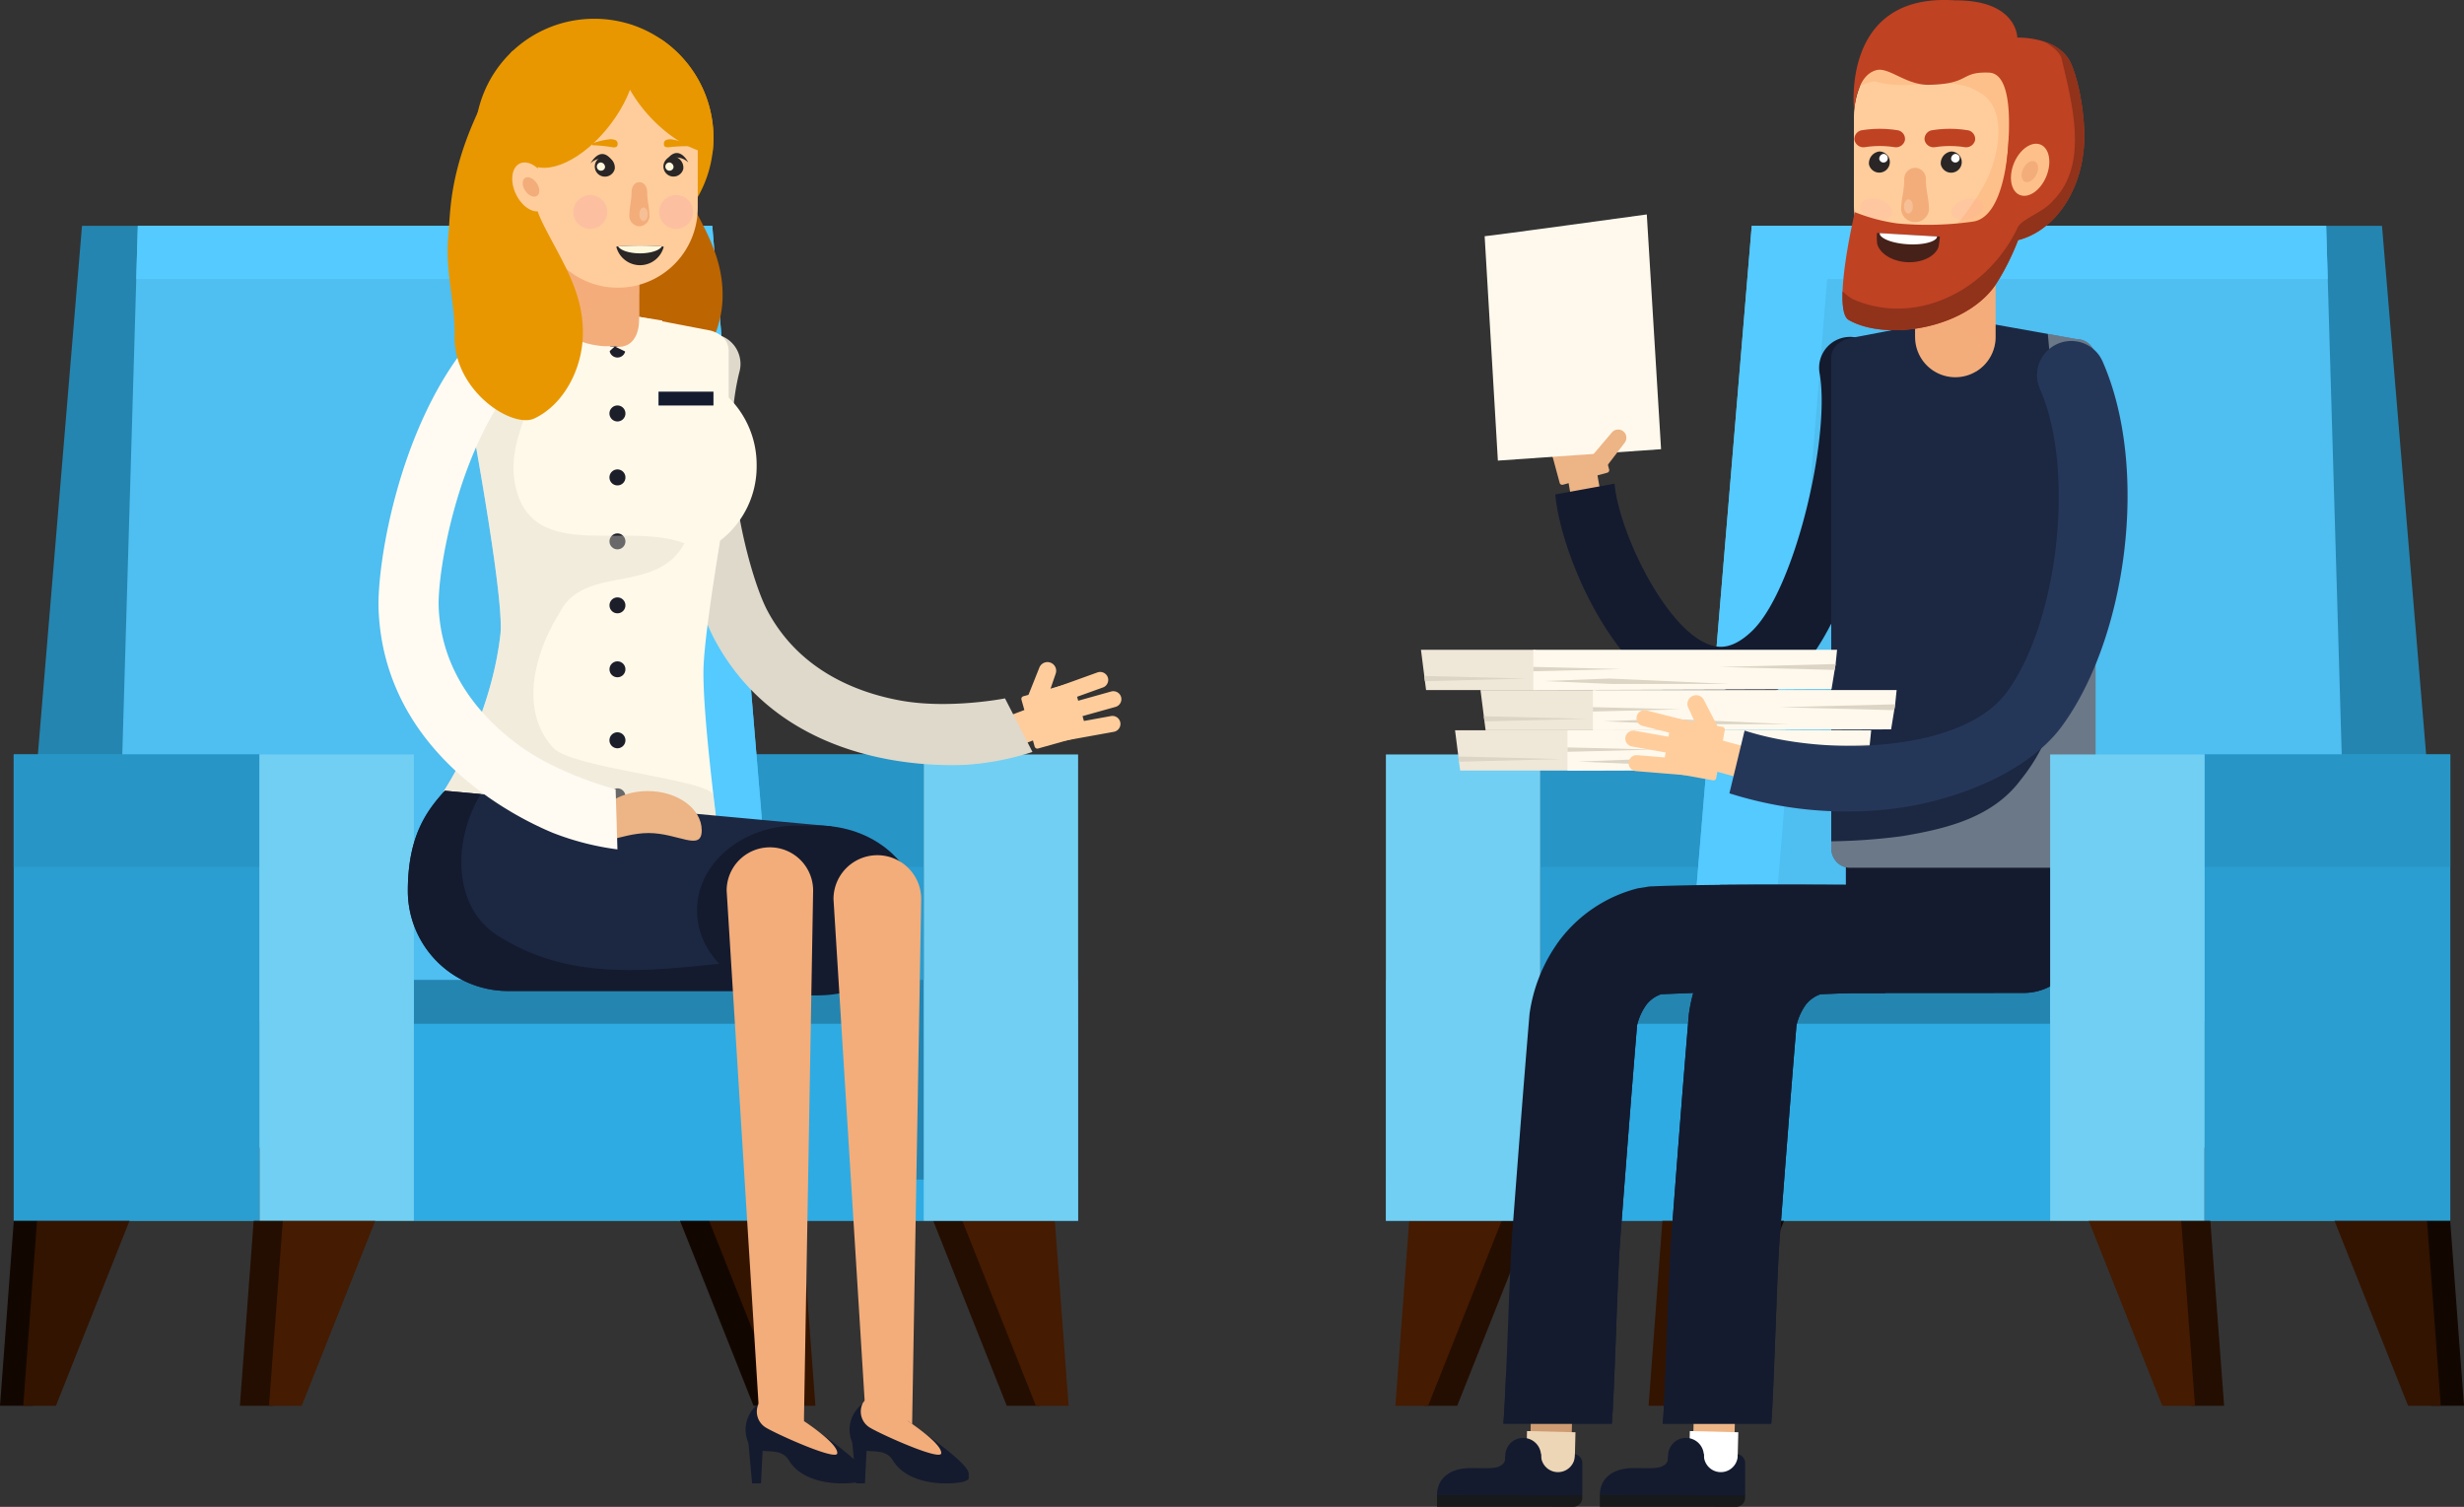 <svg xmlns="http://www.w3.org/2000/svg" width="486.818" height="297.711" viewBox="0 0 486.818 297.711">
  <rect x="0" y="0" width="486.818" height="297.711" fill="#333333" stroke="none"/>
  <g id="Group_803" data-name="Group 803" transform="translate(-561.997 -91.028)">
    <g id="Group_759" data-name="Group 759" transform="translate(835.812 91.028)">
      <g id="Group_758" data-name="Group 758">
        <g id="Group_726" data-name="Group 726" transform="translate(0 44.617)">
          <rect id="Rectangle_676" data-name="Rectangle 676" width="48.541" height="92.13" transform="translate(30.499 104.441)" fill="#2a9dd1"/>
          <rect id="Rectangle_677" data-name="Rectangle 677" width="48.541" height="22.228" transform="translate(30.499 104.441)" fill="#2895c7"/>
          <path id="Path_2622" data-name="Path 2622" d="M755.353,256.011H624.113L637.234,98.89h105Z" transform="translate(-545.433 -98.89)" fill="#2485b0"/>
          <path id="Path_2623" data-name="Path 2623" d="M624.113,166.026V126.577H755.353v39.449Z" transform="translate(-545.433 30.544)" fill="#45a8a5"/>
          <g id="Group_722" data-name="Group 722" transform="translate(1.878 182.133)">
            <path id="Path_2624" data-name="Path 2624" d="M615.391,130.985l-3.8,50.98h6.462l20.275-50.98Z" transform="translate(-605.836 -130.985)" fill="#240e01"/>
            <path id="Path_2625" data-name="Path 2625" d="M614.381,130.985l-3.8,50.98h6.467l20.273-50.98Z" transform="translate(-610.579 -130.985)" fill="#451b01"/>
          </g>
          <g id="Group_723" data-name="Group 723" transform="translate(51.908 182.133)">
            <path id="Path_2626" data-name="Path 2626" d="M624.211,130.985l-3.8,50.98h6.467l20.266-50.98Z" transform="translate(-614.655 -130.985)" fill="#120700"/>
            <path id="Path_2627" data-name="Path 2627" d="M623.191,130.985l-3.8,50.98h6.463l20.274-50.98Z" transform="translate(-619.395 -130.985)" fill="#331400"/>
          </g>
          <g id="Group_724" data-name="Group 724" transform="translate(133.129 182.133)">
            <path id="Path_2628" data-name="Path 2628" d="M657.646,130.985l3.8,50.98h-6.467l-20.262-50.98Z" transform="translate(-628.966 -130.985)" fill="#240e01"/>
            <path id="Path_2629" data-name="Path 2629" d="M656.636,130.985l3.8,50.98h-6.464l-20.267-50.98Z" transform="translate(-633.708 -130.985)" fill="#451b01"/>
          </g>
          <g id="Group_725" data-name="Group 725" transform="translate(181.673 182.133)">
            <path id="Path_2630" data-name="Path 2630" d="M666.006,130.985l3.8,50.98h-6.464l-20.273-50.98Z" transform="translate(-638.477 -130.985)" fill="#120700"/>
            <path id="Path_2631" data-name="Path 2631" d="M665.2,130.985l3.8,50.98h-6.458l-20.279-50.98Z" transform="translate(-642.261 -130.985)" fill="#331400"/>
          </g>
          <path id="Path_2632" data-name="Path 2632" d="M751.915,256.011H620.672L633.8,98.89H747.29Z" transform="translate(-561.519 -98.89)" fill="#4fbef0"/>
          <path id="Path_2633" data-name="Path 2633" d="M648.71,109.424H747.6L747.29,98.89H633.8L620.672,256.011h16.112Z" transform="translate(-561.519 -98.89)" fill="#54caff"/>
          <rect id="Rectangle_678" data-name="Rectangle 678" width="48.555" height="92.13" transform="translate(161.742 104.441)" fill="#2a9dd1"/>
          <rect id="Rectangle_679" data-name="Rectangle 679" width="48.555" height="22.228" transform="translate(161.742 104.441)" fill="#2895c7"/>
          <path id="Path_2634" data-name="Path 2634" d="M610.248,166.026V126.577H741.484v39.449Z" transform="translate(-610.248 30.544)" fill="#2eabe3"/>
          <path id="Path_2635" data-name="Path 2635" d="M650.3,133.813h91.187v-8.67H610.248v39.449H650.3Z" transform="translate(-610.248 23.838)" fill="#2485b0"/>
          <rect id="Rectangle_680" data-name="Rectangle 680" width="30.499" height="92.13" transform="translate(0 104.441)" fill="#71cff3"/>
        </g>
        <g id="Group_757" data-name="Group 757" transform="translate(10.096)">
          <g id="Group_756" data-name="Group 756">
            <g id="DOCTOR">
              <g id="Group_730" data-name="Group 730" transform="translate(19.574 77.127)">
                <g id="Group_729" data-name="Group 729">
                  <g id="Group_728" data-name="Group 728">
                    <path id="Path_2636" data-name="Path 2636" d="M618.3,118.305l5.795-1.011-1.759-10.023-5.8,1Z" transform="translate(-610.51 -92.216)" fill="#edb485"/>
                    <g id="Group_727" data-name="Group 727">
                      <path id="Path_2637" data-name="Path 2637" d="M621.5,114.421a1.507,1.507,0,0,1-.879,1.924h0a1.511,1.511,0,0,1-1.918-.885l-3.127-8.382a1.488,1.488,0,0,1,.885-1.924h0a1.486,1.486,0,0,1,1.913.88Z" transform="translate(-615.477 -102.559)" fill="#edb485"/>
                      <path id="Path_2638" data-name="Path 2638" d="M621.585,114.669a1.5,1.5,0,0,1-1.192,1.742h0a1.49,1.49,0,0,1-1.748-1.186l-1.691-8.779a1.491,1.491,0,0,1,1.18-1.754h0a1.5,1.5,0,0,1,1.748,1.186Z" transform="translate(-608.698 -104.396)" fill="#edb485"/>
                      <path id="Path_2639" data-name="Path 2639" d="M621.429,114.37a1.486,1.486,0,0,1-1.056,1.827h0a1.487,1.487,0,0,1-1.821-1.05l-2.338-8.643a1.481,1.481,0,0,1,1.056-1.833h0a1.494,1.494,0,0,1,1.833,1.05Z" transform="translate(-612.283 -104.619)" fill="#edb485"/>
                      <path id="Rectangle_681" data-name="Rectangle 681" d="M.521,0H9.606a.521.521,0,0,1,.521.521V9.612a.52.52,0,0,1-.52.52H.52A.52.52,0,0,1,0,9.611V.521A.521.521,0,0,1,.521,0Z" transform="translate(2.15 8.996) rotate(-15.157)" fill="#edb485"/>
                    </g>
                  </g>
                </g>
              </g>
              <path id="Path_2640" data-name="Path 2640" d="M613.686,102.795c.738,0,32.035-4.3,32.035-4.3l2.82,46.381L616.3,147.132Z" transform="translate(-604.271 -56.128)" fill="#fff9ed"/>
              <path id="Path_2641" data-name="Path 2641" d="M624.25,106.365a1.621,1.621,0,0,0-2.287.193l-4.67,5.5a5.1,5.1,0,0,0,1.174,2.156c.346.329,1.7.034,1.7.034l4.279-5.6A1.617,1.617,0,0,0,624.25,106.365Z" transform="translate(-587.409 -21.121)" fill="#edb485"/>
              <g id="Group_742" data-name="Group 742" transform="translate(0 145.153)">
                <path id="Path_2642" data-name="Path 2642" d="M626.262,148.845V139.5a22.961,22.961,0,0,1,22.892-22.892h.4A22.956,22.956,0,0,1,672.444,139.5l.125,6.753v2.593Z" transform="translate(-545.48 -116.606)" fill="#141b2f"/>
                <g id="Group_741" data-name="Group 741" transform="translate(0 29.63)">
                  <g id="Group_735" data-name="Group 735">
                    <g id="Group_734" data-name="Group 734" transform="translate(0 103.564)">
                      <rect id="Rectangle_682" data-name="Rectangle 682" width="6.851" height="8.146" transform="translate(18.429 6.849) rotate(-88.666)" fill="#cf9b72"/>
                      <rect id="Rectangle_683" data-name="Rectangle 683" width="9.918" height="9.576" transform="translate(17.54 14.303) rotate(-88.583)" fill="#edd6b6"/>
                      <g id="Group_733" data-name="Group 733" transform="translate(0 5.744)">
                        <g id="Group_732" data-name="Group 732">
                          <g id="Group_731" data-name="Group 731">
                            <path id="Path_2643" data-name="Path 2643" d="M617.941,141.089a3.514,3.514,0,0,1,3.524,3.53v3.229a3.526,3.526,0,0,1-3.53,3.53h0a3.523,3.523,0,0,1-3.53-3.53V144.59a3.511,3.511,0,0,1,3.536-3.5Z" transform="translate(-600.91 -141.089)" fill="#141b2f"/>
                            <path id="Path_2644" data-name="Path 2644" d="M640.731,143.659a1.788,1.788,0,0,1-1.782,1.793c-3.331-.006-10.476-.006-10.476-.006l-16.446-.011v-2.366l28.709.045Z" transform="translate(-612.027 -131.833)" fill="#17191a"/>
                            <path id="Path_2645" data-name="Path 2645" d="M612.028,149.77l28.7.028.005-2.741v-3.626a1.779,1.779,0,0,0-1.464-1.748v.193a3.345,3.345,0,1,1-6.69.017v-.244l-7.06.454v.176a1.931,1.931,0,0,1-.341,1.186,1.648,1.648,0,0,1-.244.244,2.95,2.95,0,0,1-1.476.619c-.119.017-.238.04-.369.062-.318.028-.67.04-1.062.057l-3.467-.017C614.956,144.43,612.034,146.183,612.028,149.77Z" transform="translate(-612.022 -138.471)" fill="#141b2f"/>
                          </g>
                        </g>
                      </g>
                    </g>
                    <path id="Path_2646" data-name="Path 2646" d="M616.1,190.537c1.067-14.011,2.168-28.5,3.377-42.9l.028-.3a31.754,31.754,0,0,1,5.119-13.37l.312-.471a28.014,28.014,0,0,1,15.906-10.935l2.338-.375c11.866-.533,33.714-.34,46.624-.3v21.337c-8.677-.006-16.985-.017-20.7-.045-13.716-.142-9.857-.267-23.59.289a6.244,6.244,0,0,0-2.94,2.094,11.486,11.486,0,0,0-1.827,4.052c-1.186,14.25-2.281,28.63-3.348,42.55-.528,6.963-1.073,29-1.635,36.154l-21.428-.006C614.941,220.636,615.525,198.045,616.1,190.537Z" transform="translate(-601.219 -121.827)" fill="#141b2f"/>
                    <path id="Path_2647" data-name="Path 2647" d="M638.157,143.737c4.063-8.126,17.859-10.408,18.886-21.86,11.094-.108,23.988-.011,32.761.017v21.337c-8.677-.006-16.985-.017-20.7-.045-13.716-.142-9.857-.267-23.59.289a6.244,6.244,0,0,0-2.94,2.094,11.486,11.486,0,0,0-1.827,4.052c-1.186,14.25-2.281,28.63-3.348,42.55-.528,6.963-1.073,29-1.635,36.154l-21.428-.006c.17-2.173.34-5.561.5-9.443,4.052-1.345,9.171-1.623,12.768-3.422C642.379,192.251,627.612,166.941,638.157,143.737Z" transform="translate(-601.219 -121.827)" fill="#141b2f"/>
                  </g>
                  <g id="Group_740" data-name="Group 740" transform="translate(32.171 0.016)">
                    <g id="Group_739" data-name="Group 739" transform="translate(0 103.548)">
                      <rect id="Rectangle_684" data-name="Rectangle 684" width="6.851" height="8.148" transform="translate(18.429 6.849) rotate(-88.666)" fill="#edb485"/>
                      <rect id="Rectangle_685" data-name="Rectangle 685" width="9.918" height="9.576" transform="translate(17.538 14.303) rotate(-88.583)" fill="#fff"/>
                      <g id="Group_738" data-name="Group 738" transform="translate(0 5.744)">
                        <g id="Group_737" data-name="Group 737">
                          <g id="Group_736" data-name="Group 736">
                            <path id="Path_2648" data-name="Path 2648" d="M623.609,141.089a3.519,3.519,0,0,1,3.53,3.53v3.229a3.526,3.526,0,0,1-3.53,3.53h0a3.528,3.528,0,0,1-3.536-3.53V144.59a3.515,3.515,0,0,1,3.536-3.5Z" transform="translate(-606.584 -141.089)" fill="#141b2f"/>
                            <path id="Path_2649" data-name="Path 2649" d="M646.4,143.659a1.788,1.788,0,0,1-1.782,1.793c-3.331-.006-10.481-.006-10.481-.006l-16.44-.011v-2.366l28.709.045Z" transform="translate(-617.696 -131.833)" fill="#17191a"/>
                            <path id="Path_2650" data-name="Path 2650" d="M617.7,149.77l28.7.028.005-2.741v-3.626a1.785,1.785,0,0,0-1.464-1.748v.193a3.345,3.345,0,1,1-6.691.017v-.244l-7.065.454v.176a1.931,1.931,0,0,1-.34,1.186,1.238,1.238,0,0,1-.244.244,2.923,2.923,0,0,1-1.475.619c-.113.017-.238.04-.369.062-.318.028-.664.04-1.062.057l-3.461-.017C620.625,144.43,617.7,146.183,617.7,149.77Z" transform="translate(-617.691 -138.471)" fill="#141b2f"/>
                          </g>
                        </g>
                      </g>
                    </g>
                    <path id="Path_2651" data-name="Path 2651" d="M621.648,190.518c1.061-14.006,2.168-28.5,3.377-42.891l.028-.3a31.747,31.747,0,0,1,5.119-13.364l.307-.477c3.592-5.124,8.625-9.471,15.083-10.691,3.848-.726,10.941-.931,15.691-.931h.528c1.918-.023,3.9-.028,5.925-.04v.057c1.083,0,2.065-.006,2.911-.017h12.133v-.04h19.618v10.2A11.183,11.183,0,0,1,691.193,143.2s-19.255.028-33.879.011c-1.594.062-3.592.148-6.254.25a6.186,6.186,0,0,0-2.934,2.094,11.593,11.593,0,0,0-1.827,4.052c-1.186,14.25-2.281,28.624-3.348,42.55-.528,6.957-1.078,29-1.635,36.154l-21.428-.006C620.49,220.624,621.074,198.026,621.648,190.518Z" transform="translate(-607.449 -121.83)" fill="#141b2f"/>
                    <path id="Path_2652" data-name="Path 2652" d="M645.647,145.835c-18.682,18.676,9.562,70-25.69,75.663.465-9.976.919-25.094,1.368-30.979,1.061-14.006,2.168-28.5,3.377-42.891l.028-.3a31.673,31.673,0,0,1,5.119-13.364l.307-.477c3.592-5.124,8.625-9.471,15.083-10.691,3.848-.726,10.941-.931,15.691-.931h.528c1.918-.023,3.91-.028,5.925-.04v.057c1.083,0,2.065-.006,2.911-.017h12.133v-.04h15.895C697.022,147.356,658.093,131.313,645.647,145.835Z" transform="translate(-607.127 -121.83)" fill="#141b2f"/>
                    <path id="Path_2653" data-name="Path 2653" d="M645.97,145.835c12.445-14.522,51.374,1.521,52.674-24h3.723v10.2A11.183,11.183,0,0,1,691.193,143.2s-19.255.028-33.879.011c-1.594.062-3.592.148-6.254.25a6.186,6.186,0,0,0-2.934,2.094,11.593,11.593,0,0,0-1.827,4.052c-1.186,14.25-2.281,28.624-3.348,42.55-.528,6.957-1.078,29-1.635,36.154l-21.428-.006c.131-1.663.261-4.052.391-6.81C655.532,215.834,627.288,164.511,645.97,145.835Z" transform="translate(-607.449 -121.83)" fill="#141b2f"/>
                  </g>
                </g>
              </g>
              <g id="Group_743" data-name="Group 743" transform="translate(23.363 66.522)">
                <path id="Path_2654" data-name="Path 2654" d="M640.359,174.2c.585.284,1.186.539,1.788.777,7.263,2.747,14.788.931,21.19-5.124,12.853-12.15,19.725-47.283,17.053-62.077a6.11,6.11,0,0,0-12.025,2.173c2.247,12.445-4.892,42.959-13.421,51.023-3.865,3.655-6.56,3.3-8.467,2.571-.284-.1-.562-.227-.84-.357-8.353-4.058-16.946-22.177-17.779-31.4l-11.713,2.128C617.12,144.739,626.217,167.331,640.359,174.2Z" transform="translate(-616.144 -102.75)" fill="#141b2f"/>
              </g>
              <g id="Body" transform="translate(77.893 62.766)">
                <path id="Path_2655" data-name="Path 2655" d="M677.962,110.2v96.7a3.886,3.886,0,0,1-1.975,3.433,3.448,3.448,0,0,1-1.067.369,2.961,2.961,0,0,1-.6.057H629.4a3.066,3.066,0,0,1-.687-.074,3.559,3.559,0,0,1-2.208-1.447H626.5a3.823,3.823,0,0,1-.533-1.038,3.943,3.943,0,0,1-.216-1.3V110.2a4.708,4.708,0,0,1,.062-.76,3.627,3.627,0,0,1,1.527-2.366,6.3,6.3,0,0,1,1.9-.891l1.85-.357,9.057-1.731,1.39-.267,9.063-1.742.114.023,6.282,1.124,1.09.193L672.457,106l1.861.335a3.493,3.493,0,0,1,2.293.857,3.853,3.853,0,0,1,1.277,2.236A4.339,4.339,0,0,1,677.962,110.2Z" transform="translate(-625.753 -102.088)" fill="#1c2842"/>
              </g>
              <g id="Body-2" data-name="Body" transform="translate(77.893 65.978)" opacity="0.4" style="mix-blend-mode: multiply;isolation: isolate">
                <path id="Path_2656" data-name="Path 2656" d="M677.888,106.78a3.861,3.861,0,0,0-1.283-2.236,3.466,3.466,0,0,0-2.287-.857l-1.861-.335-3.915-.7c1.867,20.344,3.824,40.887,3.365,61.215,0,9.443-2.423,19.13-8.717,26.876-5.573,7.508-14.777,9.687-23.493,11.14a117.213,117.213,0,0,1-13.943,1.01v1.362a3.943,3.943,0,0,0,.216,1.3,3.823,3.823,0,0,0,.533,1.038l.006.006a3.6,3.6,0,0,0,2.208,1.441,3.065,3.065,0,0,0,.687.074h44.916a2.961,2.961,0,0,0,.6-.057,3.448,3.448,0,0,0,1.067-.369,3.886,3.886,0,0,0,1.975-3.433v-96.7A4.339,4.339,0,0,0,677.888,106.78Z" transform="translate(-625.753 -102.654)" fill="#e2f1f1"/>
              </g>
              <g id="Bathrobe" transform="translate(70.998 175.775)">
                <path id="Path_2657" data-name="Path 2657" d="M624.538,124.13a2.122,2.122,0,1,1,2.122,2.122A2.128,2.128,0,0,1,624.538,124.13Z" transform="translate(-624.538 -122.002)" fill="#141b2f"/>
              </g>
              <g id="Head" transform="translate(80.109)">
                <g id="Group_747" data-name="Group 747">
                  <g id="Group_744" data-name="Group 744" transform="translate(14.349 32.502)">
                    <path id="Path_2658" data-name="Path 2658" d="M628.672,130.833a7.948,7.948,0,0,0,7.945,7.95h0a7.946,7.946,0,0,0,7.956-7.95V104.7a7.945,7.945,0,0,0-7.956-7.945h0a7.946,7.946,0,0,0-7.945,7.945Z" transform="translate(-628.672 -96.755)" fill="#f3ad7a"/>
                    <path id="Path_2659" data-name="Path 2659" d="M637.457,128.988c-2.173-1.305-5.833,2.366-8.785,1.844V104.7a7.95,7.95,0,0,1,15.9,0v26.133a7.941,7.941,0,0,1-3.887,6.827C641.786,132.4,642.462,131.99,637.457,128.988Z" transform="translate(-628.672 -96.755)" fill="#f3ad7a" opacity="0.3" style="mix-blend-mode: multiply;isolation: isolate"/>
                  </g>
                  <g id="Group_746" data-name="Group 746">
                    <path id="Path_2660" data-name="Path 2660" d="M626.542,126.143A16.555,16.555,0,0,0,643.1,142.7h0a16.562,16.562,0,0,0,16.571-16.559V108.755A16.559,16.559,0,0,0,643.1,92.2h0a16.551,16.551,0,0,0-16.553,16.559Z" transform="translate(-624.281 -85.566)" fill="#ffcd9c"/>
                    <path id="Path_2661" data-name="Path 2661" d="M650.9,122.789c3.252-5.419,5.42-15.714-.545-18.971-5.964-3.791-13.552,0-20.594-2.168a7.829,7.829,0,0,0-3.013.965,16.563,16.563,0,0,1,31.944,6.14v17.388a16.565,16.565,0,0,1-24.827,14.352A51.274,51.274,0,0,0,650.9,122.789Z" transform="translate(-623.308 -85.566)" fill="#fec08a"/>
                    <path id="Path_2662" data-name="Path 2662" d="M626.646,112.974S623.78,89.531,646.576,91.1c12.3-.079,12.3,7.355,12.3,7.355s8.223-.289,10.612,5.141c1.64,3.734,2.628,9.931,2.628,14.346,0,10.544-6.038,19.255-13.892,20.7a17.219,17.219,0,0,0,1.4-6.844l.1-8.773a22.325,22.325,0,0,0-2.111,4.143c-1.385,3.433-1.85,4.812-1.85,3.1,0,0,4.625-24.617-2.469-24.89-5.822-.227-3.643,2.236-11.855,2.406-4.478.1-7.905-3.535-10.391-2.9C626.9,105.96,626.646,112.974,626.646,112.974Z" transform="translate(-624.333 -91.028)" fill="#bf4223"/>
                    <path id="Path_2663" data-name="Path 2663" d="M659,95.755s-.238,15.85-7,16.945a64.074,64.074,0,0,1-15.038.369,36.06,36.06,0,0,1-8.37-2.23S624,130.264,627.4,132.159c7.5,4.216,22.927,1.725,28.925-6.872,1.856-2.667,7.7-13.256,7.7-24.135l6.345-4.245Z" transform="translate(-626.143 -68.928)" fill="#bf4223"/>
                    <path id="Path_2664" data-name="Path 2664" d="M628.206,143.327c12.468,5.425,26.558-1.623,32.523-14.091.539-1.623,5.419-3.252,7.042-5.419,7.048-7.048,3.8-18.971,1.629-28.181-.369-1.107-1.742-2.213-3.263-3.15a8.241,8.241,0,0,1,5.158,4.3c1.64,3.734,2.628,9.931,2.628,14.346,0,10.175-5.624,18.648-13.081,20.52a47.89,47.89,0,0,1-4.517,8.921c-6,8.6-21.422,11.089-28.925,6.872-1.055-.584-1.339-2.843-1.237-5.686A9.9,9.9,0,0,0,628.206,143.327Z" transform="translate(-626.143 -84.21)" fill="#91321b"/>
                    <g id="Group_745" data-name="Group 745" transform="translate(33.283 28.397)">
                      <path id="Path_2665" data-name="Path 2665" d="M633.748,106.152c1.765.732,4.114-.908,5.244-3.649s.63-5.567-1.123-6.3-4.12.908-5.255,3.655S631.989,105.42,633.748,106.152Z" transform="translate(-632.008 -96.032)" fill="#fec08a"/>
                      <path id="Path_2666" data-name="Path 2666" d="M632.987,100.706c.7.363,1.731-.227,2.3-1.322s.46-2.276-.238-2.644-1.736.227-2.3,1.322S632.283,100.337,632.987,100.706Z" transform="translate(-630.277 -93.224)" fill="#f3ad7a"/>
                    </g>
                  </g>
                </g>
                <g id="Group_755" data-name="Group 755" transform="translate(2.349 25.451)">
                  <g id="Group_748" data-name="Group 748" transform="translate(17.084 4.48)">
                    <path id="Path_2667" data-name="Path 2667" d="M629.568,98.873a2.095,2.095,0,1,0,2.038-2.571A2.353,2.353,0,0,0,629.568,98.873Z" transform="translate(-629.568 -96.302)" fill="#2a2626"/>
                    <path id="Path_2668" data-name="Path 2668" d="M629.927,97.435a.854.854,0,1,0,.834-1.05A.962.962,0,0,0,629.927,97.435Z" transform="translate(-627.89 -95.914)" fill="#fefefe"/>
                  </g>
                  <g id="Group_750" data-name="Group 750" transform="translate(9.241 7.698)">
                    <g id="Group_749" data-name="Group 749">
                      <path id="Path_2669" data-name="Path 2669" d="M630.944,107.595h0a2.719,2.719,0,0,0,2.752-2.446c-.039-2.332-.579-3.5-.619-5.834a2.218,2.218,0,0,0-2.134-2.446h0a2.223,2.223,0,0,0-2.139,2.446c-.04,2.332-.579,3.5-.619,5.834A2.725,2.725,0,0,0,630.944,107.595Z" transform="translate(-628.186 -96.869)" fill="#f3ad7a"/>
                    </g>
                    <path id="Path_2670" data-name="Path 2670" d="M628.286,99.368c0,.772.386,1.4.869,1.4s.868-.624.868-1.4-.391-1.4-.868-1.4S628.286,98.6,628.286,99.368Z" transform="translate(-627.718 -91.741)" fill="#ffe9d4" opacity="0.3"/>
                  </g>
                  <g id="Group_751" data-name="Group 751" transform="translate(2.892 4.48)">
                    <path id="Path_2671" data-name="Path 2671" d="M627.067,98.873A2.088,2.088,0,1,0,629.1,96.3,2.349,2.349,0,0,0,627.067,98.873Z" transform="translate(-627.067 -96.302)" fill="#2a2626"/>
                    <path id="Path_2672" data-name="Path 2672" d="M627.425,97.435a.854.854,0,1,0,.835-1.05A.963.963,0,0,0,627.425,97.435Z" transform="translate(-625.393 -95.914)" fill="#fefefe"/>
                  </g>
                  <path id="Path_2673" data-name="Path 2673" d="M629.976,100.915c.3,1.05,1.935,1.509,3.671,1.027s2.906-1.725,2.616-2.775-1.935-1.515-3.672-1.033S629.686,99.865,629.976,100.915Z" transform="translate(-610.785 -84.148)" fill="#f48fb7" opacity="0.1"/>
                  <path id="Path_2674" data-name="Path 2674" d="M633.091,100.915c-.29,1.05-1.935,1.509-3.666,1.027s-2.905-1.725-2.616-2.775,1.935-1.515,3.672-1.033S633.386,99.865,633.091,100.915Z" transform="translate(-625.591 -84.148)" fill="#f48fb7" opacity="0.1"/>
                  <g id="Group_752" data-name="Group 752" transform="translate(4.441 20.58)">
                    <path id="Path_2675" data-name="Path 2675" d="M627.357,99.139a13.717,13.717,0,0,0,.051,2.162c.54,1.907,2.917,3.433,5.851,3.6s5.482-1.073,6.242-2.9a14.257,14.257,0,0,0,.29-2.151Z" transform="translate(-627.34 -99.139)" fill="#462119"/>
                    <path id="Path_2676" data-name="Path 2676" d="M627.441,99.144a1.035,1.035,0,0,0,.079.386c.545.891,2.769,1.657,5.47,1.816s5.011-.352,5.658-1.175a1,1,0,0,0,.119-.369Z" transform="translate(-626.868 -99.116)" fill="#fefefe"/>
                  </g>
                  <g id="Group_753" data-name="Group 753" transform="translate(13.86)">
                    <path id="Path_2677" data-name="Path 2677" d="M631.061,99.142a19.06,19.06,0,0,1,5.9,0,1.818,1.818,0,0,0,2.032-1.379h0a1.747,1.747,0,0,0-1.595-1.986,21.882,21.882,0,0,0-6.776,0,1.751,1.751,0,0,0-1.595,1.986h0A1.822,1.822,0,0,0,631.061,99.142Z" transform="translate(-629 -95.513)" fill="#bf4223"/>
                  </g>
                  <g id="Group_754" data-name="Group 754">
                    <path id="Path_2678" data-name="Path 2678" d="M628.615,99.142a19.1,19.1,0,0,1,5.908,0,1.812,1.812,0,0,0,2.026-1.379h0a1.743,1.743,0,0,0-1.589-1.986,21.918,21.918,0,0,0-6.781,0,1.743,1.743,0,0,0-1.589,1.986h0A1.813,1.813,0,0,0,628.615,99.142Z" transform="translate(-626.558 -95.513)" fill="#bf4223"/>
                  </g>
                </g>
              </g>
            </g>
          </g>
        </g>
        <rect id="Rectangle_686" data-name="Rectangle 686" width="30.505" height="92.13" transform="translate(131.237 149.058)" fill="#71cff3"/>
      </g>
    </g>
    <g id="Group_764" data-name="Group 764" transform="translate(561.997 135.645)">
      <rect id="Rectangle_687" data-name="Rectangle 687" width="48.542" height="92.13" transform="translate(133.963 104.441)" fill="#2a9dd1"/>
      <rect id="Rectangle_688" data-name="Rectangle 688" width="48.542" height="22.228" transform="translate(133.963 104.441)" fill="#2895c7"/>
      <path id="Path_2679" data-name="Path 2679" d="M562.541,256.011h131.24L680.659,98.89h-105Z" transform="translate(-559.457 -98.89)" fill="#2485b0"/>
      <path id="Path_2680" data-name="Path 2680" d="M693.781,166.026V126.577H562.541v39.449Z" transform="translate(-559.457 30.544)" fill="#45a8a5"/>
      <g id="Group_760" data-name="Group 760" transform="translate(178.631 182.133)">
        <path id="Path_2681" data-name="Path 2681" d="M616.414,130.985l3.8,50.98H613.75l-20.275-50.98Z" transform="translate(-593.475 -130.985)" fill="#240e01"/>
        <path id="Path_2682" data-name="Path 2682" d="M617.427,130.985l3.8,50.98h-6.467l-20.273-50.98Z" transform="translate(-588.734 -130.985)" fill="#451b01"/>
      </g>
      <g id="Group_761" data-name="Group 761" transform="translate(128.61 182.133)">
        <path id="Path_2683" data-name="Path 2683" d="M607.591,130.985l3.8,50.98h-6.467l-20.266-50.98Z" transform="translate(-584.66 -130.985)" fill="#120700"/>
        <path id="Path_2684" data-name="Path 2684" d="M608.615,130.985l3.8,50.98h-6.462l-20.274-50.98Z" transform="translate(-579.924 -130.985)" fill="#331400"/>
      </g>
      <g id="Group_762" data-name="Group 762" transform="translate(47.391 182.133)">
        <path id="Path_2685" data-name="Path 2685" d="M574.152,130.985l-3.8,50.98h6.466l20.262-50.98Z" transform="translate(-570.348 -130.985)" fill="#240e01"/>
        <path id="Path_2686" data-name="Path 2686" d="M575.166,130.985l-3.8,50.98h6.465l20.266-50.98Z" transform="translate(-565.61 -130.985)" fill="#451b01"/>
      </g>
      <g id="Group_763" data-name="Group 763" transform="translate(0 182.133)">
        <path id="Path_2687" data-name="Path 2687" d="M565.8,130.985l-3.8,50.98h6.464l20.272-50.98Z" transform="translate(-561.998 -130.985)" fill="#120700"/>
        <path id="Path_2688" data-name="Path 2688" d="M566.609,130.985l-3.8,50.98h6.457l20.28-50.98Z" transform="translate(-558.213 -130.985)" fill="#331400"/>
      </g>
      <path id="Path_2689" data-name="Path 2689" d="M565.981,256.011H697.224L684.1,98.89H570.605Z" transform="translate(-543.373 -98.89)" fill="#4fbef0"/>
      <path id="Path_2690" data-name="Path 2690" d="M665.633,109.424H566.741l.312-10.534H680.545l13.127,157.121H677.56Z" transform="translate(-539.821 -98.89)" fill="#54caff"/>
      <rect id="Rectangle_689" data-name="Rectangle 689" width="48.555" height="92.13" transform="translate(2.707 104.441)" fill="#2a9dd1"/>
      <rect id="Rectangle_690" data-name="Rectangle 690" width="48.555" height="22.228" transform="translate(2.707 104.441)" fill="#2895c7"/>
      <path id="Path_2691" data-name="Path 2691" d="M707.643,166.026V126.577H576.406v39.449Z" transform="translate(-494.639 30.544)" fill="#2eabe3"/>
      <path id="Path_2692" data-name="Path 2692" d="M667.593,133.813H576.406v-8.67H707.643v39.449h-40.05Z" transform="translate(-494.639 23.838)" fill="#2485b0"/>
      <rect id="Rectangle_691" data-name="Rectangle 691" width="30.498" height="92.13" transform="translate(182.505 104.441)" fill="#71cff3"/>
    </g>
    <rect id="Rectangle_692" data-name="Rectangle 692" width="30.505" height="92.13" transform="translate(613.26 240.085)" fill="#71cff3"/>
    <g id="Group_790" data-name="Group 790" transform="translate(636.777 94.735)">
      <g id="Group_789" data-name="Group 789">
        <g id="Group_786" data-name="Group 786" transform="translate(5.795)">
          <g id="Group_785" data-name="Group 785">
            <path id="Path_2693" data-name="Path 2693" d="M582.552,109.3A66.163,66.163,0,0,1,584.5,95.491h14.125a23.886,23.886,0,0,0,2.69,11.628c3.666,7.36,8.087,13.432,7.8,22.126-.216,6.486-3.74,13.4-9.539,16.179-4.409,2.111-10.521,3.314-14.823.329a.94.94,0,0,1,.159-1.7,27.1,27.1,0,0,0,3.882-3.564c2.752-2.962.624-8.813-.8-11.934C585.06,122.151,581.854,116.579,582.552,109.3Z" transform="translate(-546.936 -73.87)" fill="#bd6500"/>
            <g id="Group_771" data-name="Group 771" transform="translate(0 57.412)">
              <g id="Group_766" data-name="Group 766" transform="translate(113.497 69.689)">
                <rect id="Rectangle_693" data-name="Rectangle 693" width="10.771" height="6.226" transform="translate(0 12.631) rotate(-20.853)" fill="#ffcd9c"/>
                <g id="Group_765" data-name="Group 765" transform="translate(7.592)">
                  <path id="Path_2694" data-name="Path 2694" d="M600.1,117.674a1.575,1.575,0,0,0-1.271,1.827h0a1.581,1.581,0,0,0,1.833,1.277l9.324-1.685a1.593,1.593,0,0,0,1.271-1.85h0a1.582,1.582,0,0,0-1.833-1.266Z" transform="translate(-591.579 -105.316)" fill="#ffcd9c"/>
                  <path id="Path_2695" data-name="Path 2695" d="M599.5,117.725a1.582,1.582,0,0,0-.953,2.015h0a1.57,1.57,0,0,0,2.02.953l8.915-3.206a1.588,1.588,0,0,0,.954-2.026h0a1.606,1.606,0,0,0-2.02-.953Z" transform="translate(-593.237 -112.472)" fill="#ffcd9c"/>
                  <path id="Path_2696" data-name="Path 2696" d="M602.644,114.173a1.718,1.718,0,0,1,1.073,2.185l-2.48,7.235a5.506,5.506,0,0,1-2.6.091c-.494-.131-.942-1.521-.942-1.521l2.764-6.923A1.723,1.723,0,0,1,602.644,114.173Z" transform="translate(-596.803 -114.078)" fill="#ffcd9c"/>
                  <path id="Path_2697" data-name="Path 2697" d="M600.032,117.7a1.575,1.575,0,0,0-1.1,1.946h0a1.587,1.587,0,0,0,1.94,1.1l9.137-2.554a1.592,1.592,0,0,0,1.107-1.946h0a1.6,1.6,0,0,0-1.952-1.1Z" transform="translate(-591.28 -109.338)" fill="#ffcd9c"/>
                  <path id="Rectangle_694" data-name="Rectangle 694" d="M.551,0h9.626a.551.551,0,0,1,.551.551v9.618a.553.553,0,0,1-.553.553H.552A.552.552,0,0,1,0,10.17V.551A.551.551,0,0,1,.551,0Z" transform="matrix(0.963, -0.271, 0.271, 0.963, 0, 6.897)" fill="#ffcd9c"/>
                </g>
              </g>
              <g id="Group_767" data-name="Group 767" transform="translate(52.135 4.794)">
                <path id="Path_2698" data-name="Path 2698" d="M656.659,185.292a54.128,54.128,0,0,1-12.9,2.525c-8.4.426-36.853-.1-50-24.918-2.134-4.035-5.079-12.6-6.838-22.637-1.515-8.592-2.673-21.315.363-33.153a5.944,5.944,0,0,1,11.514,2.957c-4.489,17.479,2.094,40.893,5.465,47.266,6.293,11.877,17.751,16.23,26.257,17.791,9.647,1.776,20.714-.414,20.714-.414Z" transform="translate(-585.383 -102.643)" fill="#ded9cb"/>
              </g>
              <path id="Path_2699" data-name="Path 2699" d="M632.055,147.492a18.449,18.449,0,0,0,7.213-14.851,18.686,18.686,0,0,0-5.527-13.427v-9.131a3.671,3.671,0,0,0-1.158-2.786,4.874,4.874,0,0,0-1.152-.812,6.485,6.485,0,0,0-1.248-.488l-21.854-4.2-9.222,1.657-15.033,2.684a3.847,3.847,0,0,0-3.729,3.944s9.261,47.515,8.3,55.926c-1.986,17.331-11.2,30.962-11.2,30.962l23.971,22.779h32.142l-.584-4.285c-1.334-9.715-4.393-33.294-4.211-42.5C628.872,167.711,630.693,155.783,632.055,147.492Z" transform="translate(-570.352 -101.798)" fill="#fff9ea"/>
              <g id="Group_768" data-name="Group 768" transform="translate(39.838 6.356)">
                <path id="Path_2700" data-name="Path 2700" d="M586.371,104.5a1.578,1.578,0,1,0-1.578,1.578A1.574,1.574,0,0,0,586.371,104.5Z" transform="translate(-583.216 -102.918)" fill="#1c1e29"/>
                <path id="Path_2701" data-name="Path 2701" d="M586.371,106.723a1.578,1.578,0,1,0-1.578,1.572A1.574,1.574,0,0,0,586.371,106.723Z" transform="translate(-583.216 -92.507)" fill="#1c1e29"/>
                <path id="Path_2702" data-name="Path 2702" d="M586.371,108.95a1.578,1.578,0,1,0-1.578,1.572A1.574,1.574,0,0,0,586.371,108.95Z" transform="translate(-583.216 -82.096)" fill="#1c1e29"/>
                <circle id="Ellipse_134" data-name="Ellipse 134" cx="1.576" cy="1.576" r="1.576" transform="translate(0.002 37.912)" fill="#1c1e29"/>
                <circle id="Ellipse_135" data-name="Ellipse 135" cx="1.576" cy="1.576" r="1.576" transform="translate(0.002 50.548)" fill="#1c1e29"/>
                <circle id="Ellipse_136" data-name="Ellipse 136" cx="1.576" cy="1.576" r="1.576" transform="translate(0.002 63.185)" fill="#1c1e29"/>
                <path id="Path_2703" data-name="Path 2703" d="M586.371,118.1a1.578,1.578,0,1,0-1.578,1.578A1.578,1.578,0,0,0,586.371,118.1Z" transform="translate(-583.216 -39.317)" fill="#1c1e29"/>
                <path id="Path_2704" data-name="Path 2704" d="M586.371,120.052a1.578,1.578,0,1,0-1.578,1.578A1.578,1.578,0,0,0,586.371,120.052Z" transform="translate(-583.216 -30.196)" fill="#1c1e29"/>
              </g>
              <path id="Path_2705" data-name="Path 2705" d="M599.022,186.757c-6.838-7.519-3.422-19.147,1.368-26.666,4.784-9.573,19.147-3.422,24.618-13.676-10.941-4.1-27.8,2.917-32.591-8.705-4.784-12.309,6.605-21.383,5.238-35.059-.023-.176-.057-.346-.091-.511l-13.489,2.406a3.847,3.847,0,0,0-3.729,3.944s9.261,47.515,8.3,55.926c-1.981,17.331-11.2,30.962-11.2,30.962l23.971,22.779h32.142l-.584-4.285c-.562-4.109-1.436-10.691-2.242-17.62C630.37,193.113,602.438,190.86,599.022,186.757Z" transform="translate(-570.352 -100.204)" fill="#ded9cb" opacity="0.4"/>
              <path id="Path_2706" data-name="Path 2706" d="M657.182,158.122h-61.2A19.783,19.783,0,0,1,576.2,138.345h0c0-10.924,3.78-15.878,7.315-19.788l76.344,7.02S668.1,158.122,657.182,158.122Z" transform="translate(-576.196 -23.452)" fill="#1c2842"/>
              <path id="Path_2707" data-name="Path 2707" d="M583.511,118.557l7.1.658c-5.908,9.823-5.312,23.176,4.069,28.386,20.974,12.91,44.956,1.793,67.741,4.387-.664,3.621-2.213,6.135-5.244,6.135h-61.2A19.783,19.783,0,0,1,576.2,138.345C576.2,127.421,579.976,122.467,583.511,118.557Z" transform="translate(-576.196 -23.452)" fill="#141b2f"/>
              <path id="Path_2708" data-name="Path 2708" d="M629.919,136.544c0-9.261-8.853-16.775-19.777-16.775h-4.109c-10.913,0-19.771,7.514-19.771,16.775,0,9.278,8.858,16.781,19.771,16.781h4.109C621.067,153.324,629.919,145.822,629.919,136.544Z" transform="translate(-529.134 -17.786)" fill="#141b2f"/>
              <g id="Group_769" data-name="Group 769" transform="translate(84.096 107.839)">
                <path id="Path_2709" data-name="Path 2709" d="M606.5,236.318l1.85-106.846a8.665,8.665,0,1,0-17.331,0l6.52,104.968Z" transform="translate(-591.015 -120.801)" fill="#f3ad7a"/>
              </g>
              <path id="Path_2710" data-name="Path 2710" d="M614.283,155.81c.937-.511.8-.108.817-1.521.034-2.128-10.2-8.989-11.395-9.914-8.467-6.589-9.2-4.188-9.255-4.1a6.317,6.317,0,0,0-2.542,7.377c1.333,3.91,6.129.573,8.206,4.012C603.211,156.775,611.655,156.576,614.283,155.81Z" transform="translate(-504.282 75.747)" fill="#141b2f"/>
              <path id="Path_2711" data-name="Path 2711" d="M594.18,149.436h-1.748l-.764-8.211h2.915Z" transform="translate(-503.866 82.518)" fill="#141b2f"/>
              <path id="Path_2712" data-name="Path 2712" d="M601.245,144.927s6.8,4.449,6.594,6.384c-.181,1.595-12.973-4.239-14.329-5.238a3.682,3.682,0,0,1-1.226-4.54c.431-1.129,3.592-2.843,5.953-1.47C600.189,141.2,601.245,144.927,601.245,144.927Z" transform="translate(-502.456 74.706)" fill="#f3ad7a"/>
              <g id="Group_770" data-name="Group 770" transform="translate(62.991 106.284)">
                <path id="Path_2713" data-name="Path 2713" d="M602.556,234.336l1.827-105.263a8.543,8.543,0,1,0-17.087,0l6.424,103.413Z" transform="translate(-587.296 -120.527)" fill="#f3ad7a"/>
              </g>
              <path id="Path_2714" data-name="Path 2714" d="M610.669,155.81c.937-.511.8-.108.817-1.521.023-2.128-10.2-8.989-11.395-9.914-8.473-6.589-9.2-4.188-9.267-4.1a6.314,6.314,0,0,0-2.537,7.377c1.328,3.91,6.123.573,8.206,4.012C599.6,156.775,608.025,156.576,610.669,155.81Z" transform="translate(-521.2 75.747)" fill="#141b2f"/>
              <path id="Path_2715" data-name="Path 2715" d="M590.556,149.436h-1.751l-.755-8.211h2.916Z" transform="translate(-520.781 82.518)" fill="#141b2f"/>
              <path id="Path_2716" data-name="Path 2716" d="M597.625,144.927s6.8,4.449,6.594,6.384c-.175,1.595-12.972-4.239-14.335-5.238a3.686,3.686,0,0,1-1.22-4.54c.426-1.129,3.6-2.843,5.953-1.47C596.576,141.2,597.625,144.927,597.625,144.927Z" transform="translate(-519.375 74.706)" fill="#f3ad7a"/>
            </g>
            <path id="Path_2717" data-name="Path 2717" d="M625.648,115.192a24.522,24.522,0,0,1-.215,3.184,23.458,23.458,0,0,1-23.346,20.339,23.517,23.517,0,0,1-8.336-1.515h-.011a23.53,23.53,0,0,1-15.152-20.532c-.034-.488-.051-.982-.051-1.475a23.517,23.517,0,0,1,23.551-23.511,23.154,23.154,0,0,1,5.9.743,20.1,20.1,0,0,1,2.066.624,23.6,23.6,0,0,1,15.6,22.143Z" transform="translate(-565.262 -91.681)" fill="#e89700"/>
            <g id="Group_784" data-name="Group 784" transform="translate(23.727 4.977)">
              <g id="Group_776" data-name="Group 776">
                <g id="Group_774" data-name="Group 774" transform="translate(0 24.669)">
                  <path id="Path_2718" data-name="Path 2718" d="M596.748,129.4c0,4.188-4.671,2.554-4.671,2.554-4.2,0-10.493,1.634-10.493-2.554V104.481a7.572,7.572,0,0,1,7.582-7.576h0a7.576,7.576,0,0,1,7.582,7.576Z" transform="translate(-574.73 -96.905)" fill="#f3ad7a"/>
                  <g id="Group_773" data-name="Group 773" transform="translate(0 28.42)">
                    <g id="Group_772" data-name="Group 772">
                      <path id="Path_2719" data-name="Path 2719" d="M597.543,108.592,589.3,116l-8.92-13.279,4.528-.806C587.187,109.228,597.543,108.592,597.543,108.592Z" transform="translate(-580.377 -101.913)" fill="#fff9ea"/>
                      <path id="Path_2720" data-name="Path 2720" d="M583.4,107.9l9.466,4.591-.074-9.715-4.54-.715C588.254,109.087,583.4,107.9,583.4,107.9Z" transform="translate(-566.236 -101.221)" fill="#fff9ea"/>
                    </g>
                  </g>
                  <path id="Path_2721" data-name="Path 2721" d="M589.167,96.9a7.572,7.572,0,0,0-7.582,7.576V129.4a7.6,7.6,0,0,0,.6,2.945h2.582c-.256-3.6.59-6.776,4.2-8.944,2.077-1.243,4.965-1.4,7.781-1.9V104.481A7.576,7.576,0,0,0,589.167,96.9Z" transform="translate(-574.73 -96.905)" fill="#f3ad7a" opacity="0.3" style="mix-blend-mode: multiply;isolation: isolate"/>
                </g>
                <g id="Group_775" data-name="Group 775" transform="translate(1.946)">
                  <path id="Path_2722" data-name="Path 2722" d="M580.72,108.345v16.576a15.682,15.682,0,0,0,4.637,11.162,13.912,13.912,0,0,0,1.89,1.606,15.787,15.787,0,0,0,25.077-12.768V108.345c0-.2-.023-.4-.023-.6a15.8,15.8,0,0,0-31.581.6Z" transform="translate(-580.72 -92.558)" fill="#ffcd9c"/>
                </g>
              </g>
              <g id="Group_777" data-name="Group 777" transform="translate(17.467 39.832)">
                <path id="Path_2723" data-name="Path 2723" d="M592.813,99.844a4.837,4.837,0,0,1-9.358,0c-.011-.045.119-.079.357-.114a61.023,61.023,0,0,1,8.643,0C592.694,99.764,592.825,99.8,592.813,99.844Z" transform="translate(-583.455 -99.577)" fill="#2a2626"/>
                <path id="Path_2724" data-name="Path 2724" d="M592.161,99.73l-.017.034c-.46.772-2.214,1.351-4.3,1.351s-3.847-.579-4.313-1.351l-.017-.034A61.024,61.024,0,0,1,592.161,99.73Z" transform="translate(-583.16 -99.577)" fill="#fff7dc"/>
              </g>
              <g id="Group_783" data-name="Group 783" transform="translate(9.004 18.809)">
                <g id="Group_782" data-name="Group 782" transform="translate(0 3.408)">
                  <g id="Group_778" data-name="Group 778" transform="translate(4.274)">
                    <path id="Path_2725" data-name="Path 2725" d="M586.6,98.925a2,2,0,1,1-1.941-2.452A2.243,2.243,0,0,1,586.6,98.925Z" transform="translate(-582.717 -96.473)" fill="#2a2626"/>
                    <path id="Path_2726" data-name="Path 2726" d="M584.37,97.687a.816.816,0,1,1-.794-1A.916.916,0,0,1,584.37,97.687Z" transform="translate(-582.418 -95.491)" fill="#fff7dc"/>
                  </g>
                  <g id="Group_780" data-name="Group 780" transform="translate(11.022 5.09)">
                    <g id="Group_779" data-name="Group 779">
                      <path id="Path_2727" data-name="Path 2727" d="M585.9,106.087h0a2.07,2.07,0,0,1-1.992-1.986c.028-1.9.42-2.843.448-4.744.017-1.09.573-1.986,1.544-1.986h0c.97,0,1.526.9,1.543,1.986.028,1.9.42,2.849.448,4.744A2.066,2.066,0,0,1,585.9,106.087Z" transform="translate(-583.906 -97.37)" fill="#f3ad7a"/>
                    </g>
                    <path id="Path_2728" data-name="Path 2728" d="M585.914,99.586c0,.738-.375,1.339-.828,1.339s-.828-.6-.828-1.339.369-1.334.828-1.334S585.914,98.848,585.914,99.586Z" transform="translate(-582.265 -93.247)" fill="#ffe9d4" opacity="0.3"/>
                  </g>
                  <g id="Group_781" data-name="Group 781" transform="translate(17.821)">
                    <path id="Path_2729" data-name="Path 2729" d="M588.98,98.925a1.992,1.992,0,1,1-1.941-2.452A2.235,2.235,0,0,1,588.98,98.925Z" transform="translate(-585.104 -96.473)" fill="#2a2626"/>
                    <path id="Path_2730" data-name="Path 2730" d="M586.755,97.687a.816.816,0,1,1-.794-1A.916.916,0,0,1,586.755,97.687Z" transform="translate(-584.814 -95.491)" fill="#fff7dc"/>
                  </g>
                  <path id="Path_2731" data-name="Path 2731" d="M588.526,101.962a3.347,3.347,0,1,1-2.355-4.018A3.3,3.3,0,0,1,588.526,101.962Z" transform="translate(-581.964 -90.187)" fill="#f48fb7" opacity="0.2"/>
                  <path id="Path_2732" data-name="Path 2732" d="M591.513,101.962a3.347,3.347,0,1,1-2.355-4.018A3.292,3.292,0,0,1,591.513,101.962Z" transform="translate(-567.995 -90.187)" fill="#f48fb7" opacity="0.2"/>
                </g>
                <path id="Path_2733" data-name="Path 2733" d="M586.294,95.875a14.3,14.3,0,0,0-3.677.846v.352a28.827,28.827,0,0,1,3.916.386s.982.233,1.078-.42S587.5,95.949,586.294,95.875Z" transform="translate(-578.91 -95.873)" fill="#e89700"/>
                <path id="Path_2734" data-name="Path 2734" d="M586.5,95.876a14.259,14.259,0,0,1,3.632,1.033l-.017.352a29.191,29.191,0,0,0-3.938.182s-.987.182-1.055-.477S585.29,95.882,586.5,95.876Z" transform="translate(-567.254 -95.856)" fill="#e89700"/>
                <path id="Path_2735" data-name="Path 2735" d="M582.552,98.251a3.258,3.258,0,0,1,4.62,0S585.151,94.063,582.552,98.251Z" transform="translate(-579.214 -93.453)" fill="#2a2626"/>
                <path id="Path_2736" data-name="Path 2736" d="M585.146,98.216a3.258,3.258,0,0,1,4.62,0S587.745,94.028,585.146,98.216Z" transform="translate(-567.087 -93.617)" fill="#2a2626"/>
              </g>
            </g>
            <path id="Path_2737" data-name="Path 2737" d="M585.088,100.7c5.312-7.014,12.581-10.453,16.236-7.684s2.31,10.708-3,17.717-12.575,10.447-16.236,7.672S579.782,107.708,585.088,100.7Z" transform="translate(-558.252 -89.918)" fill="#e89700"/>
            <path id="Path_2738" data-name="Path 2738" d="M602.356,113.429a24.522,24.522,0,0,1-.215,3.184c-3.654-.414-8.246-2.991-12.184-7.162-6.026-6.407-8.217-14.142-4.874-17.28l.119-.114a23.2,23.2,0,0,1,6.985,2.026A23.478,23.478,0,0,1,602.356,113.429Z" transform="translate(-541.97 -89.919)" fill="#e89700"/>
          </g>
        </g>
        <path id="Path_2739" data-name="Path 2739" d="M604.005,126.327c0,4.273-4.636.533-10.527.533s-10.81,3.74-10.81-.533c0-4.29,4.772-7.757,10.663-7.757S604.005,122.036,604.005,126.327Z" transform="translate(-540.145 34.016)" fill="#edb485"/>
        <g id="Group_787" data-name="Group 787" transform="translate(0 61.575)">
          <path id="Path_2740" data-name="Path 2740" d="M622.385,205.062a54.192,54.192,0,0,1-12.74-3.257c-7.764-3.223-33.238-15.918-34.447-43.974-.2-4.557.817-13.557,3.541-23.38,2.321-8.4,6.736-20.4,14.562-29.782a5.943,5.943,0,0,1,9.131,7.61c-11.56,13.864-15.668,37.834-15.362,45.036.585,13.427,9.063,22.279,16.077,27.341,7.95,5.749,18.88,8.524,18.88,8.524Z" transform="translate(-575.175 -102.531)" fill="#fffbf2"/>
        </g>
        <path id="Path_2741" data-name="Path 2741" d="M600.271,101.539c-3.3.817-5.777,3.83-7.236,7.179-3.53-.346-1.107-18.415-2.905-15.623-12.644,19.646-11.884,30.849-12.4,36.171-.7,7.275,1.339,12.842,1.226,19.885-.176,10.794,11.39,18.352,15.8,16.241,5.8-2.775,9.318-9.693,9.534-16.179.289-8.694-4.126-14.766-7.8-22.126-4.228-8.49-4.035-18.438,4.318-24.385A.649.649,0,0,0,600.271,101.539Z" transform="translate(-563.922 -86.444)" fill="#e89700"/>
        <g id="Group_788" data-name="Group 788" transform="translate(26.42 28.387)">
          <path id="Path_2742" data-name="Path 2742" d="M585.758,106.153c-1.64.789-3.967-.647-5.187-3.2s-.891-5.266.743-6.055,3.972.647,5.193,3.206S587.393,105.37,585.758,106.153Z" transform="translate(-579.831 -96.683)" fill="#ffcd9c"/>
          <path id="Path_2743" data-name="Path 2743" d="M583.047,100.873c-.619.426-1.663-.011-2.327-.982s-.7-2.1-.085-2.531,1.668.017,2.332.982S583.671,100.448,583.047,100.873Z" transform="translate(-578.135 -94.275)" fill="#f3ad7a"/>
        </g>
        <rect id="Rectangle_695" data-name="Rectangle 695" width="10.854" height="2.734" transform="translate(55.325 73.673)" fill="#141b2f"/>
      </g>
    </g>
    <g id="Group_797" data-name="Group 797" transform="translate(842.731 219.403)">
      <g id="Group_792" data-name="Group 792" transform="translate(6.74 15.91)">
        <g id="Group_791" data-name="Group 791">
          <path id="Path_2744" data-name="Path 2744" d="M673.082,124.288l-38.212.12h-21.2l-.23-1.75-.125-1.031-.657-5.174H634.87Z" transform="translate(-612.655 -116.453)" fill="#efe7d8"/>
          <path id="Path_2745" data-name="Path 2745" d="M676.576,116.453l-.288,2.824-.187,1.156-.619,3.788-20.7.067-38.212.12v-7.955Z" transform="translate(-594.354 -116.453)" fill="#fff9ed"/>
        </g>
        <path id="Path_2746" data-name="Path 2746" d="M646,116.951l-.185,1.154-22.771-.577Z" transform="translate(-564.071 -114.126)" fill="#dcd4c4" style="mix-blend-mode: multiply;isolation: isolate"/>
        <path id="Path_2747" data-name="Path 2747" d="M633.027,117.88l-20.133.515-.124-1.03Z" transform="translate(-612.112 -112.191)" fill="#dcd4c4" style="mix-blend-mode: multiply;isolation: isolate"/>
        <path id="Path_2748" data-name="Path 2748" d="M633.941,117.481l-17.371.433v-.865Z" transform="translate(-594.356 -113.668)" fill="#dcd4c4" style="mix-blend-mode: multiply;isolation: isolate"/>
        <path id="Path_2749" data-name="Path 2749" d="M653.662,118.524H630.372l-13.436-.576,12.919-.493Z" transform="translate(-592.642 -111.768)" fill="#dcd4c4" style="mix-blend-mode: multiply;isolation: isolate"/>
      </g>
      <g id="Group_794" data-name="Group 794" transform="translate(11.767 7.955)">
        <g id="Group_793" data-name="Group 793">
          <path id="Path_2750" data-name="Path 2750" d="M673.969,122.886l-38.213.12h-21.2l-.23-1.75-.125-1.031-.657-5.174h22.215Z" transform="translate(-613.541 -115.051)" fill="#efe7d8"/>
          <path id="Path_2751" data-name="Path 2751" d="M677.462,115.051l-.288,2.824-.187,1.156-.618,3.788-20.7.067-38.213.12v-7.955Z" transform="translate(-595.24 -115.051)" fill="#fff9ed"/>
        </g>
        <path id="Path_2752" data-name="Path 2752" d="M646.89,115.549,646.7,116.7l-22.771-.577Z" transform="translate(-564.957 -112.725)" fill="#dcd4c4" style="mix-blend-mode: multiply;isolation: isolate"/>
        <path id="Path_2753" data-name="Path 2753" d="M633.914,116.478l-20.133.515-.123-1.03Z" transform="translate(-612.998 -110.789)" fill="#dcd4c4" style="mix-blend-mode: multiply;isolation: isolate"/>
        <path id="Path_2754" data-name="Path 2754" d="M634.827,116.079l-17.372.433v-.865Z" transform="translate(-595.242 -112.266)" fill="#dcd4c4" style="mix-blend-mode: multiply;isolation: isolate"/>
        <path id="Path_2755" data-name="Path 2755" d="M654.548,117.122H631.258l-13.436-.576,12.92-.493Z" transform="translate(-593.528 -110.367)" fill="#dcd4c4" style="mix-blend-mode: multiply;isolation: isolate"/>
      </g>
      <g id="Group_796" data-name="Group 796">
        <g id="Group_795" data-name="Group 795">
          <path id="Path_2756" data-name="Path 2756" d="M671.9,121.485l-38.212.12h-21.2l-.23-1.75-.125-1.031-.657-5.174h22.216Z" transform="translate(-611.467 -113.649)" fill="#efe7d8"/>
          <path id="Path_2757" data-name="Path 2757" d="M675.388,113.649l-.287,2.824-.188,1.156-.618,3.788-20.7.067-38.212.12v-7.955Z" transform="translate(-593.166 -113.649)" fill="#fff9ed"/>
        </g>
        <path id="Path_2758" data-name="Path 2758" d="M644.817,114.147l-.186,1.154-22.771-.577Z" transform="translate(-562.884 -111.323)" fill="#dcd4c4" style="mix-blend-mode: multiply;isolation: isolate"/>
        <path id="Path_2759" data-name="Path 2759" d="M631.84,115.076l-20.133.515-.123-1.03Z" transform="translate(-610.924 -109.387)" fill="#dcd4c4" style="mix-blend-mode: multiply;isolation: isolate"/>
        <path id="Path_2760" data-name="Path 2760" d="M632.754,114.678l-17.372.433v-.865Z" transform="translate(-593.168 -110.864)" fill="#dcd4c4" style="mix-blend-mode: multiply;isolation: isolate"/>
        <path id="Path_2761" data-name="Path 2761" d="M652.474,115.72h-23.29l-13.436-.576,12.92-.493Z" transform="translate(-591.454 -108.964)" fill="#dcd4c4" style="mix-blend-mode: multiply;isolation: isolate"/>
      </g>
    </g>
    <g id="Group_802" data-name="Group 802" transform="translate(883.106 158.367)">
      <g id="Group_801" data-name="Group 801">
        <g id="Group_799" data-name="Group 799" transform="translate(0 70.01)">
          <rect id="Rectangle_696" data-name="Rectangle 696" width="6.227" height="10.772" transform="matrix(0.263, -0.965, 0.965, 0.263, 15.844, 14.497)" fill="#ffcd9c"/>
          <g id="Group_798" data-name="Group 798">
            <path id="Path_2762" data-name="Path 2762" d="M629.854,118.1a1.579,1.579,0,0,1,1.441,1.7h0a1.581,1.581,0,0,1-1.7,1.447l-9.438-.766a1.589,1.589,0,0,1-1.452-1.714h0a1.59,1.59,0,0,1,1.708-1.441Z" transform="translate(-618.043 -105.478)" fill="#ffcd9c"/>
            <path id="Path_2763" data-name="Path 2763" d="M630.126,118.128a1.573,1.573,0,0,1,1.141,1.912h0a1.573,1.573,0,0,1-1.918,1.146l-9.182-2.327a1.577,1.577,0,0,1-1.146-1.918h0a1.6,1.6,0,0,1,1.918-1.146Z" transform="translate(-616.755 -112.793)" fill="#ffcd9c"/>
            <path id="Path_2764" data-name="Path 2764" d="M621.757,115.391a1.715,1.715,0,0,0-.857,2.281l3.178,6.957a5.565,5.565,0,0,0,2.594-.165c.482-.182.788-1.606.788-1.606l-3.422-6.623A1.716,1.716,0,0,0,621.757,115.391Z" transform="translate(-608.472 -115.231)" fill="#ffcd9c"/>
            <path id="Path_2765" data-name="Path 2765" d="M629.774,118.138a1.577,1.577,0,0,1,1.288,1.827h0a1.6,1.6,0,0,1-1.827,1.288l-9.341-1.651a1.59,1.59,0,0,1-1.288-1.833h0a1.592,1.592,0,0,1,1.833-1.283Z" transform="translate(-618.582 -109.466)" fill="#ffcd9c"/>
            <path id="Rectangle_697" data-name="Rectangle 697" d="M.551,0h9.62a.551.551,0,0,1,.551.551v9.627a.55.55,0,0,1-.55.55H.552A.552.552,0,0,1,0,10.176V.551A.551.551,0,0,1,.551,0Z" transform="translate(7.312 15.026) rotate(-79.866)" fill="#ffcd9c"/>
          </g>
        </g>
        <g id="Group_800" data-name="Group 800" transform="translate(20.572)">
          <path id="Path_2766" data-name="Path 2766" d="M622.207,192.284l.256.085a76.49,76.49,0,0,0,32.664,2.888c13.109-1.782,26.416-7.684,32.63-16.037,12.882-17.337,17.575-50.966,8.161-72.3a6.755,6.755,0,0,0-12.36,5.454c7.093,16.06,3.6,46.29-6.611,60.029-8.649,11.628-35.32,12.785-51.737,7.491Z" transform="translate(-622.207 -102.894)" fill="#253759"/>
        </g>
      </g>
    </g>
  </g>
</svg>
